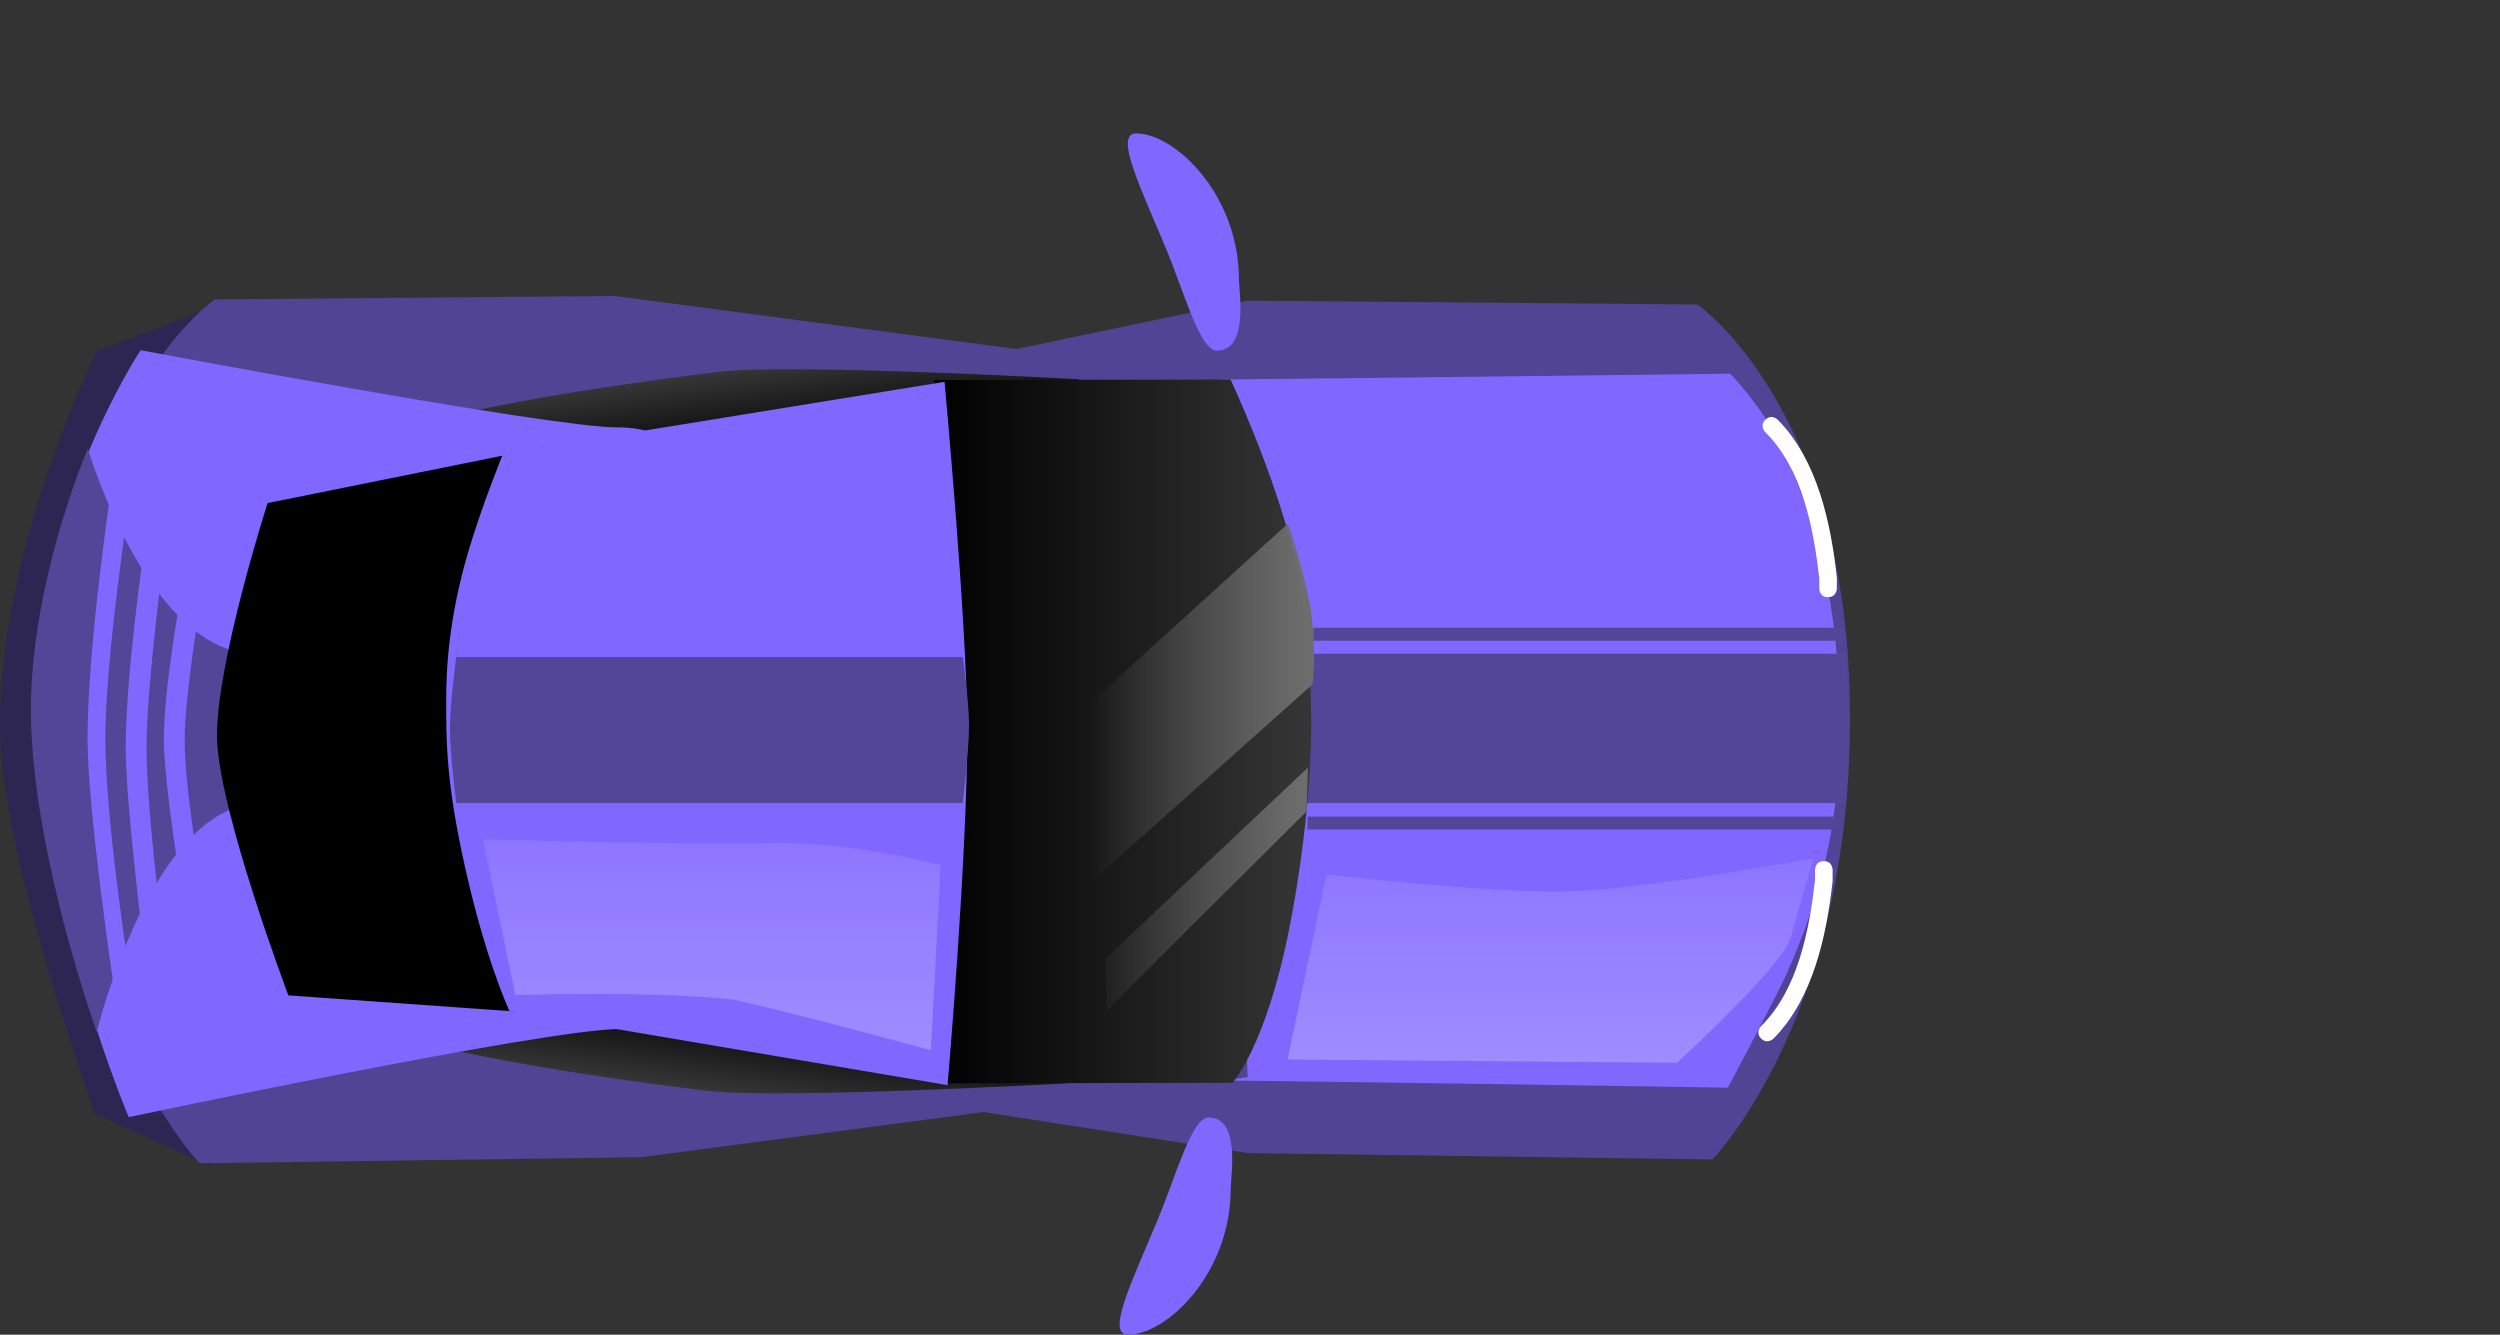 <svg version="1.1" xmlns="http://www.w3.org/2000/svg" xmlns:xlink="http://www.w3.org/1999/xlink" width="71.091" height="37.954" viewBox="0,0,71.091,37.954"><rect x="0" y="0" width="71.091" height="37.954" fill="#333333" stroke="none"/><defs><linearGradient x1="341.582" y1="46.516" x2="341.58" y2="46.516" gradientUnits="userSpaceOnUse" id="color-1"><stop offset="0" stop-color="#7a727a"/><stop offset="1" stop-color="#211f21"/></linearGradient><linearGradient x1="218.941" y1="187.822" x2="218.643" y2="190.234" gradientUnits="userSpaceOnUse" id="color-2"><stop offset="0" stop-color="#000000"/><stop offset="1" stop-color="#363636"/></linearGradient><linearGradient x1="219.296" y1="172.183" x2="218.998" y2="169.772" gradientUnits="userSpaceOnUse" id="color-3"><stop offset="0" stop-color="#000000"/><stop offset="1" stop-color="#363636"/></linearGradient><linearGradient x1="225.035" y1="180.007" x2="235.77" y2="180.007" gradientUnits="userSpaceOnUse" id="color-4"><stop offset="0" stop-color="#000000"/><stop offset="1" stop-color="#363636"/></linearGradient><linearGradient x1="229.49" y1="179.201" x2="235.619" y2="179.201" gradientUnits="userSpaceOnUse" id="color-5"><stop offset="0" stop-color="#6d6d6d" stop-opacity="0"/><stop offset="1" stop-color="#6d6d6d"/></linearGradient><linearGradient x1="229.413" y1="185.309" x2="235.541" y2="185.309" gradientUnits="userSpaceOnUse" id="color-6"><stop offset="0" stop-color="#6d6d6d" stop-opacity="0"/><stop offset="1" stop-color="#6d6d6d"/></linearGradient><linearGradient x1="218.722" y1="183.073" x2="218.722" y2="189.074" gradientUnits="userSpaceOnUse" id="color-7"><stop offset="0" stop-color="#8d76ff"/><stop offset="1" stop-color="#9f8cff"/></linearGradient><linearGradient x1="242.572" y1="183.612" x2="242.572" y2="189.428" gradientUnits="userSpaceOnUse" id="color-8"><stop offset="0" stop-color="#8d76ff"/><stop offset="1" stop-color="#9f8cff"/></linearGradient></defs><g transform="translate(-198.482,-159.207)"><g data-paper-data="{&quot;isPaintingLayer&quot;:true}" fill-rule="nonzero" stroke-linecap="butt" stroke-linejoin="miter" stroke-miterlimit="10" stroke-dasharray="" stroke-dashoffset="0" style="mix-blend-mode: normal"><path d="M198.49,180.267c-0.184,-5.248 2.751,-11.08 2.751,-11.08l3.105,-1.187l0.148,24.387l-3.313,-1.51c0,0 -2.567,-7.08 -2.691,-10.61z" fill="#2d2652" stroke="#fff900" stroke-width="0"/><path d="M269.573,159.207z" fill="url(#color-1)" stroke="none" stroke-width="0"/><path d="M217.757,189.479l0.383,-18.413l15.819,-3.309l12.791,0.109c0,0 4.162,2.859 4.334,11.189c0.184,8.942 -3.907,13.123 -3.907,13.123l-13.219,-0.182z" data-paper-data="{&quot;index&quot;:null}" fill="#514494" stroke="none" stroke-width="0"/><path d="M230.434,179.824c-0.017,-7.326 -2.908,-9.806 1.589,-9.816c1.68,-0.004 15.659,-0.175 15.659,-0.175c0,0 0.775,0.792 1.258,1.707c1.223,2.315 1.851,4.96 1.858,8.249c0.007,2.881 -0.551,4.919 -1.504,7.096c-0.248,0.567 -1.677,3.252 -1.677,3.252c0,0 -13.919,-0.222 -16.187,-0.217c-4.498,0.01 -0.981,-2.77 -0.997,-10.096z" data-paper-data="{&quot;index&quot;:null}" fill="#8067ff" stroke="#fff900" stroke-width="0"/><path d="M204.158,192.286c0,0 -4.092,-4.224 -3.907,-13.259c0.172,-8.417 4.334,-11.305 4.334,-11.305l11.374,-0.099l17.236,2.275l0.766,19.94l-17.238,2.275z" fill="#514494" stroke="none" stroke-width="0"/><path d="M209.022,186.616c0,0 2.644,0.415 4.943,0.758c0.395,0.059 1.194,0.164 1.688,0.23c1.298,0.174 2.448,0.317 3.268,0.427c2.589,0.291 4.496,0.488 5.424,0.586c2.65,0.279 4.528,0.425 4.528,0.425l-0.065,0.971c0,0 -8.158,0.458 -10.234,0.212c-2.098,-0.253 -4.016,-0.554 -4.788,-0.688c-2.341,-0.409 -5.015,-1.027 -5.015,-1.027l0.249,-1.894z" data-paper-data="{&quot;index&quot;:null}" fill="url(#color-2)" stroke="none" stroke-width="0"/><path d="M209.376,173.389l-0.249,-1.894c0,0 2.673,-0.618 5.015,-1.027c0.772,-0.135 2.69,-0.435 4.788,-0.688c2.076,-0.246 10.234,0.212 10.234,0.212l0.065,0.971c0,0 -1.878,0.146 -4.528,0.425c-0.928,0.098 -2.835,0.295 -5.424,0.586c-0.82,0.11 -1.97,0.253 -3.268,0.427c-0.494,0.066 -1.293,0.171 -1.688,0.23c-2.299,0.342 -4.943,0.758 -4.943,0.758z" fill="url(#color-3)" stroke="none" stroke-width="0"/><path d="M215.431,179.776c-0.013,4.766 4.217,8.698 0.696,8.692c-2.136,-0.004 -13.984,2.506 -13.984,2.506c0,0 -2.383,-5.561 -2.655,-11.312c-0.179,-5.741 2.993,-10.496 2.993,-10.496c0,0 11.611,2.191 13.551,2.194c3.521,0.006 -0.589,3.651 -0.602,8.417z" data-paper-data="{&quot;index&quot;:null}" fill="#8067ff" stroke="#fff900" stroke-width="0"/><path d="M201.234,188.551c0,0 -1.733,-4.798 -1.867,-8.723c-0.13,-3.833 1.613,-7.863 1.613,-7.863c0,0 1.722,5.832 4.782,5.832c8.194,0 45.211,0 45.211,0c0,0 0.092,1.416 0.092,2.123c0,0.708 -0.092,2.123 -0.092,2.123c0,0 -36.788,0 -45.042,0c-3.129,0 -4.697,6.508 -4.697,6.508z" fill="#534699" stroke="none" stroke-width="0"/><path d="M225.035,170.014l8.439,-0.015c0,0 1.285,2.729 1.829,5.103c0.179,0.782 0.475,2.724 0.466,4.836c-0.026,2.09 -0.335,4.206 -0.618,5.644c-0.667,3.39 -1.623,4.416 -1.623,4.416l-8.439,0.015c0,0 0.36,-1.882 0.549,-4.546c0.066,-0.933 0.219,-2.85 0.322,-5.455c-0.044,-0.828 -0.058,-1.986 -0.128,-3.296c-0.027,-0.499 -0.062,-1.305 -0.11,-1.704c-0.276,-2.324 -0.687,-4.999 -0.687,-4.999z" fill="url(#color-4)" stroke="none" stroke-width="0"/><path d="M213.785,180.083c2.299,2.843 0.839,7.993 0.839,7.993l-7.942,-0.564c0,0 -1.974,-5.225 -2.03,-7.315c-0.03,-2.113 1.439,-6.684 1.439,-6.684l7.843,-1.583c0,0 -1.091,6.221 -0.149,8.153z" data-paper-data="{&quot;index&quot;:null}" fill="#000000" stroke="none" stroke-width="0"/><path d="M233.712,167.132c0.001,0.392 0.291,2.045 -0.632,2.047c-0.478,0.001 -0.922,-1.665 -1.472,-2.977c-0.721,-1.72 -1.442,-3.199 -0.815,-3.2c1.105,-0.002 2.913,1.745 2.918,4.13z" fill="#8067ff" stroke="none" stroke-width="0"/><path d="M212.97,187.956c0,0 -0.731,-1.532 -1.359,-4.528c-0.462,-2.201 -0.436,-3.303 -0.441,-4.19c-0.006,-1.032 0.074,-2.453 0.626,-4.336c0.379,-1.295 0.993,-2.799 0.993,-2.799l12.551,-2.038c0,0 0.634,6.78 0.647,9.807c0.015,3.555 -0.56,10.193 -0.56,10.193z" fill="#8067ff" stroke="none" stroke-width="0"/><path d="M230.559,197.161c-0.627,-0.001 0.094,-1.48 0.815,-3.2c0.55,-1.312 0.994,-2.978 1.472,-2.977c0.923,0.002 0.633,1.655 0.632,2.047c-0.005,2.385 -1.814,4.132 -2.918,4.13z" data-paper-data="{&quot;index&quot;:null}" fill="#8067ff" stroke="none" stroke-width="0"/><path d="M229.49,184.308l0.128,-5.235l5.49,-4.979c0,0 0.419,1.206 0.639,2.392c0.194,1.398 0.056,2.183 0.056,2.183z" fill="url(#color-5)" stroke="none" stroke-width="0"/><path d="M229.967,187.923l-0.057,-1.45l5.767,-5.441l-0.043,1.251z" fill="url(#color-6)" stroke="none" stroke-width="0"/><path d="M211.456,182.043c0,0 -0.18,-1.423 -0.18,-2.123c0,-0.685 0.18,-2.031 0.18,-2.031h14.402c0,0 0.18,1.271 0.18,1.939c0,0.714 -0.18,2.216 -0.18,2.216z" fill="#534699" stroke="none" stroke-width="0"/><path d="M213.137,187.504l-0.923,-4.431c0,0 5.994,0.168 8.122,0.11c2.344,-0.064 4.895,0.628 4.895,0.628l-0.277,5.262c0,0 -3.255,-0.898 -5.595,-1.438c-2.275,-0.26 -6.221,-0.131 -6.221,-0.131z" fill="url(#color-7)" stroke="none" stroke-width="0"/><path d="M235.094,189.336l1.108,-5.262c0,0 4.701,0.538 6.829,0.479c2.344,-0.064 7.018,-0.941 7.018,-0.941c0,0 -0.474,1.623 -0.646,2.258c-0.121,0.446 -1.105,1.494 -1.955,2.338c-0.681,0.675 -1.276,1.22 -1.276,1.22z" fill="url(#color-8)" stroke="none" stroke-width="0"/><path d="M235.832,177.427v-0.369h15.048v0.369z" fill="#534699" stroke="none" stroke-width="0"/><path d="M235.663,182.796v-0.369h15.048v0.369z" fill="#534699" stroke="none" stroke-width="0"/><path d="M203.649,184.541c0,0 -0.507,-3.081 -0.507,-4.3c0,-1.545 0.507,-4.236 0.507,-4.236h0.592c0,0 -0.507,2.877 -0.507,4.236c0,1.477 0.507,4.3 0.507,4.3z" fill="#8067ff" stroke="none" stroke-width="0"/><path d="M202.564,186.075c0,0 -0.507,-4.027 -0.507,-5.62c0,-2.019 0.507,-5.536 0.507,-5.536h0.592c0,0 -0.507,3.76 -0.507,5.536c0,1.93 0.507,5.62 0.507,5.62z" fill="#8067ff" stroke="none" stroke-width="0"/><path d="M201.732,187.357c0,0 -0.761,-5.078 -0.761,-7.154c0,-2.631 0.676,-7.129 0.676,-7.129l0.507,0.423c0,0 -0.676,4.392 -0.676,6.707c0,2.514 0.761,7.154 0.761,7.154z" fill="#8067ff" stroke="none" stroke-width="0"/><path d="M250.465,176.189c-0.25,0 -0.25,-0.25 -0.25,-0.25l0,-0.287c-0.156,-1.393 -0.482,-3.117 -1.533,-4.154c0,0 -0.177,-0.177 0,-0.354c0.177,-0.177 0.354,0 0.354,0c1.132,1.146 1.511,2.951 1.679,4.479l0,0.315c0,0 0,0.25 -0.25,0.25z" fill="#ffffff" stroke="none" stroke-width="0.5"/><path d="M250.595,183.945l-0,0.315c-0.168,1.528 -0.547,3.334 -1.679,4.479c0,0 -0.177,0.177 -0.354,0c-0.177,-0.177 0,-0.354 0,-0.354c1.052,-1.036 1.377,-2.761 1.533,-4.154l-0,-0.287c0,0 0,-0.25 0.25,-0.25c0.25,0 0.25,0.25 0.25,0.25z" data-paper-data="{&quot;index&quot;:null}" fill="#ffffff" stroke="none" stroke-width="0.5"/></g></g></svg>